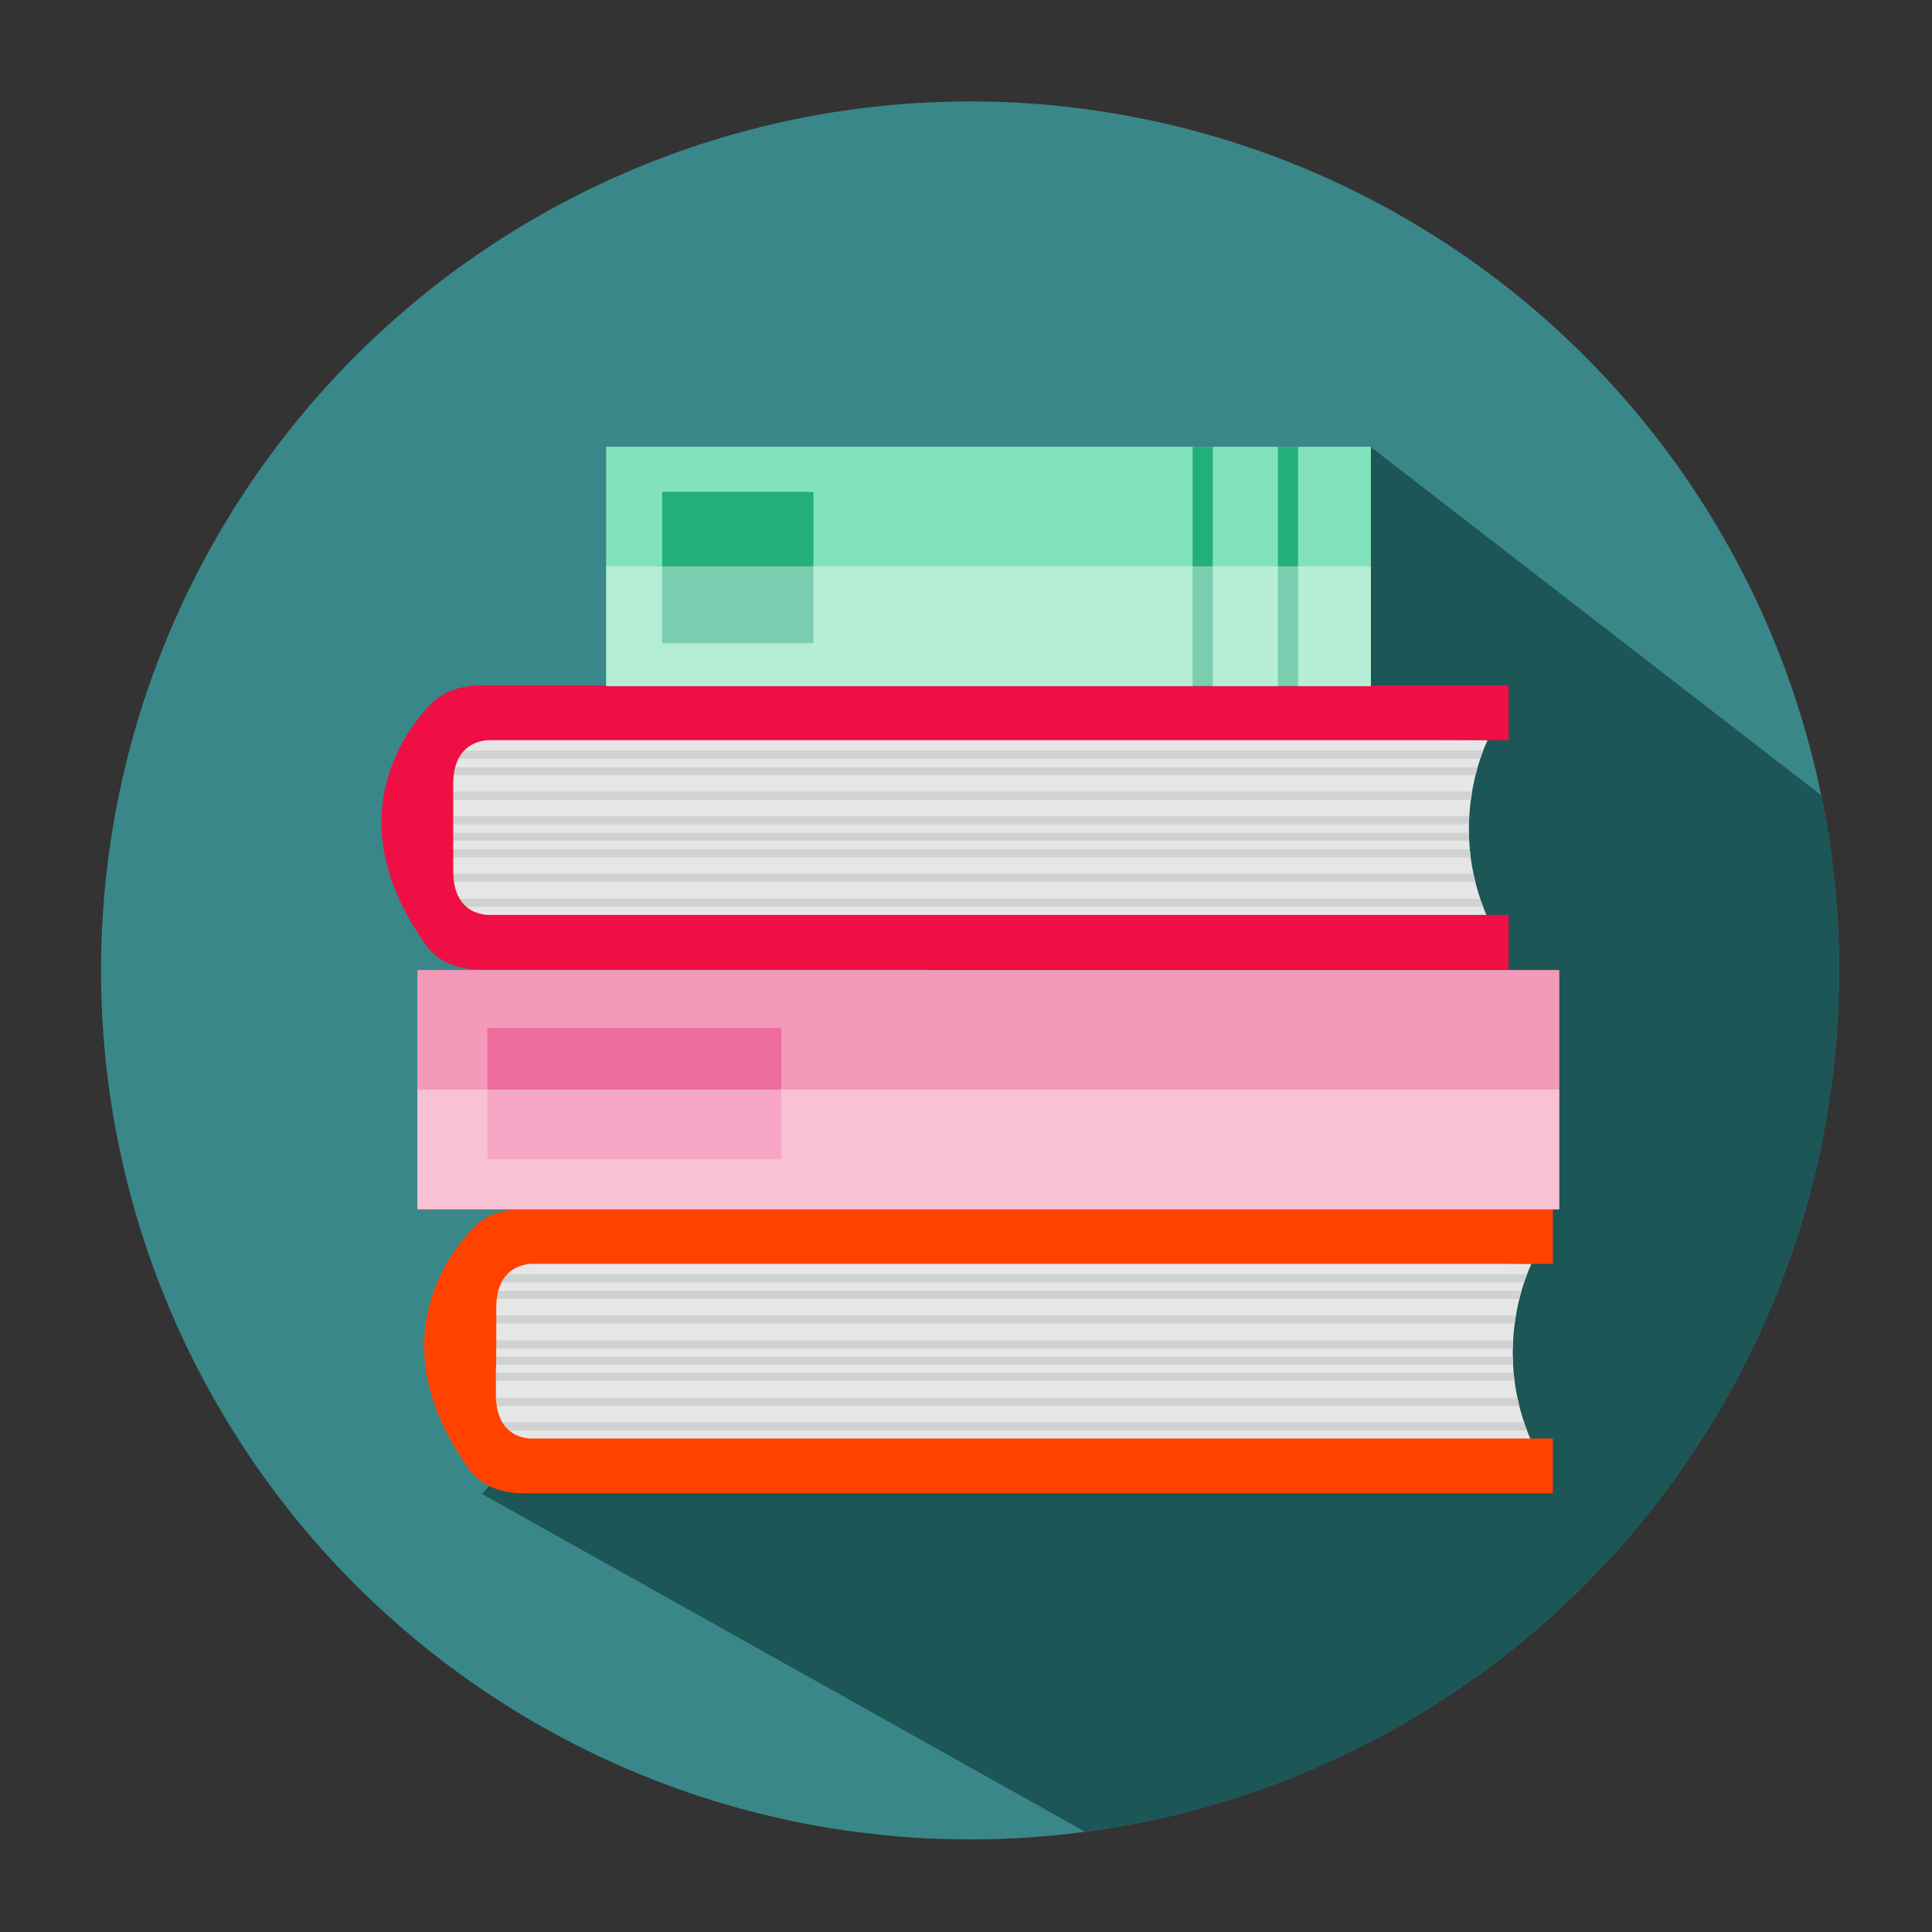 <?xml version="1.0" encoding="utf-8"?>
<!-- Generator: Adobe Illustrator 20.1.0, SVG Export Plug-In . SVG Version: 6.00 Build 0)  -->
<svg version="1.1" id="Слой_1" xmlns="http://www.w3.org/2000/svg" xmlns:xlink="http://www.w3.org/1999/xlink" x="0px" y="0px"
	 viewBox="0 0 480 480" style="enable-background:new 0 0 480 480;" xml:space="preserve">
<rect x="0" y="0" width="480" height="480" fill="#333333" stroke="none"/>
<style type="text/css">
	.st0{fill:#3A8789;}
	.st1{fill:#1D5656;}
	.st2{fill:#E7E6E6;}
	.st3{clip-path:url(#SVGID_2_);}
	.st4{fill:#D0D1D1;}
	.st5{fill:#FF4200;}
	.st6{clip-path:url(#SVGID_4_);}
	.st7{fill:#EF0F44;}
	.st8{fill:#F49AB8;}
	.st9{fill:#EF6C9E;}
	.st10{opacity:0.4;fill:#FFFFFF;}
	.st11{fill:#83E2BE;}
	.st12{fill:#22AF7C;}
	.st13{opacity:0.4;fill:#FFFEFD;}
</style>
<g>
	<circle class="st0" cx="241" cy="241.1" r="215.9"/>
	<path class="st1" d="M119.8,371.2l149.8,83.9c105.7-14,187.3-104.4,187.3-214c0-14.9-1.5-29.4-4.4-43.5l-112-86.6L119.8,371.2z"/>
	<g>
		<g>
			<path class="st2" d="M380.5,314c0,0-11.3,22,1.3,46.9H121.1l-1.3-50.1L380.5,314z"/>
			<g>
				<defs>
					<path id="SVGID_1_" d="M380.5,314c0,0-11.3,22,1.3,46.9H121.1l-1.3-50.1L380.5,314z"/>
				</defs>
				<clipPath id="SVGID_2_">
					<use xlink:href="#SVGID_1_"  style="overflow:visible;"/>
				</clipPath>
				<g class="st3">
					<g>
						<g>
							<g>
								<rect x="119.8" y="316.6" class="st4" width="260.2" height="2"/>
							</g>
							<g>
								<rect x="119.8" y="320.7" class="st4" width="260.2" height="2"/>
							</g>
						</g>
						<g>
							<g>
								<rect x="119.8" y="326.8" class="st4" width="260.2" height="2"/>
							</g>
							<g>
								<rect x="119.8" y="333" class="st4" width="260.2" height="2"/>
							</g>
						</g>
					</g>
					<g>
						<g>
							<g>
								<rect x="119.8" y="337.1" class="st4" width="260.2" height="2"/>
							</g>
						</g>
						<g>
							<g>
								<rect x="119.8" y="341.1" class="st4" width="260.2" height="2"/>
							</g>
							<g>
								<rect x="119.8" y="347.3" class="st4" width="260.2" height="2"/>
							</g>
						</g>
						<g>
							<g>
								<rect x="119.8" y="353.4" class="st4" width="260.2" height="2"/>
							</g>
						</g>
					</g>
				</g>
			</g>
			<path class="st5" d="M123.3,331.5c0-2,0-4.2,0-6.6c0-11.8,9.6-10.9,9.6-10.9h252.9v-13.6H130.2c-5.4,0-9.1,1.5-11.7,3.8v0
				c0,0,0,0,0,0c-0.2,0.2-0.4,0.4-0.6,0.6c0,0,0,0-0.1,0.1c-0.1,0.1-0.2,0.2-0.3,0.3c-4.8,4.9-23.5,27-2,58.3
				c2.4,4.1,6.7,7.5,14.8,7.5h255.5v-13.6H132.8c0,0-9.6,1-9.6-10.9c0-2.4,0-4.7,0-6.6C123.3,340.1,123.3,336.7,123.3,331.5z"/>
		</g>
		<g>
			<path class="st2" d="M369.6,183.9c0,0-11.3,22,1.3,46.9H110.4l-1.3-50.1L369.6,183.9z"/>
			<g>
				<defs>
					<path id="SVGID_3_" d="M369.6,183.9c0,0-11.3,22,1.3,46.9H110.4l-1.3-50.1L369.6,183.9z"/>
				</defs>
				<clipPath id="SVGID_4_">
					<use xlink:href="#SVGID_3_"  style="overflow:visible;"/>
				</clipPath>
				<g class="st6">
					<g>
						<g>
							<g>
								<rect x="109.1" y="186.5" class="st4" width="259.9" height="2"/>
							</g>
							<g>
								<rect x="109.1" y="190.6" class="st4" width="259.9" height="2"/>
							</g>
						</g>
						<g>
							<g>
								<rect x="109.1" y="196.7" class="st4" width="259.9" height="2"/>
							</g>
							<g>
								<rect x="109.1" y="202.8" class="st4" width="259.9" height="2"/>
							</g>
						</g>
					</g>
					<g>
						<g>
							<g>
								<rect x="109.1" y="206.9" class="st4" width="259.9" height="2"/>
							</g>
						</g>
						<g>
							<g>
								<rect x="109.1" y="211" class="st4" width="259.9" height="2"/>
							</g>
							<g>
								<rect x="109.1" y="217.1" class="st4" width="259.9" height="2"/>
							</g>
						</g>
						<g>
							<g>
								<rect x="109.1" y="223.3" class="st4" width="259.9" height="2"/>
							</g>
						</g>
					</g>
				</g>
			</g>
			<path class="st7" d="M112.6,201.4c0-2,0-4.2,0-6.6c0-11.8,9.6-10.9,9.6-10.9h252.6v-13.6H119.6c-5.4,0-9.1,1.6-11.7,3.8v0
				c0,0,0,0,0,0c-0.2,0.2-0.4,0.4-0.6,0.6c0,0,0,0-0.1,0.1c-0.1,0.1-0.2,0.2-0.3,0.3c-4.8,4.9-23.5,27-2,58.3
				c2.4,4.1,6.7,7.5,14.7,7.5h255.2v-13.6H122.2c0,0-9.6,1-9.6-10.9c0-2.4,0-4.7,0-6.7C112.6,209.9,112.6,206.5,112.6,201.4z"/>
		</g>
		<g>
			<rect x="103.7" y="241" class="st8" width="283.7" height="59.5"/>
			<rect x="121.1" y="255.4" class="st9" width="73" height="32.6"/>
			<rect x="103.7" y="270.7" class="st10" width="283.7" height="29.7"/>
		</g>
		<g>
			<g>
				<rect x="150.6" y="111" class="st11" width="190" height="59.5"/>
				<rect x="317.5" y="111" class="st12" width="5" height="59.5"/>
				<rect x="296.3" y="111" class="st12" width="5" height="59.5"/>
				<rect x="164.5" y="122.2" class="st12" width="37.6" height="37.6"/>
			</g>
			<rect x="150.6" y="140.7" class="st13" width="190" height="29.7"/>
		</g>
	</g>
</g>
<g>
</g>
<g>
</g>
<g>
</g>
<g>
</g>
<g>
</g>
<g>
</g>
<g>
</g>
<g>
</g>
<g>
</g>
<g>
</g>
<g>
</g>
<g>
</g>
<g>
</g>
<g>
</g>
<g>
</g>
</svg>
